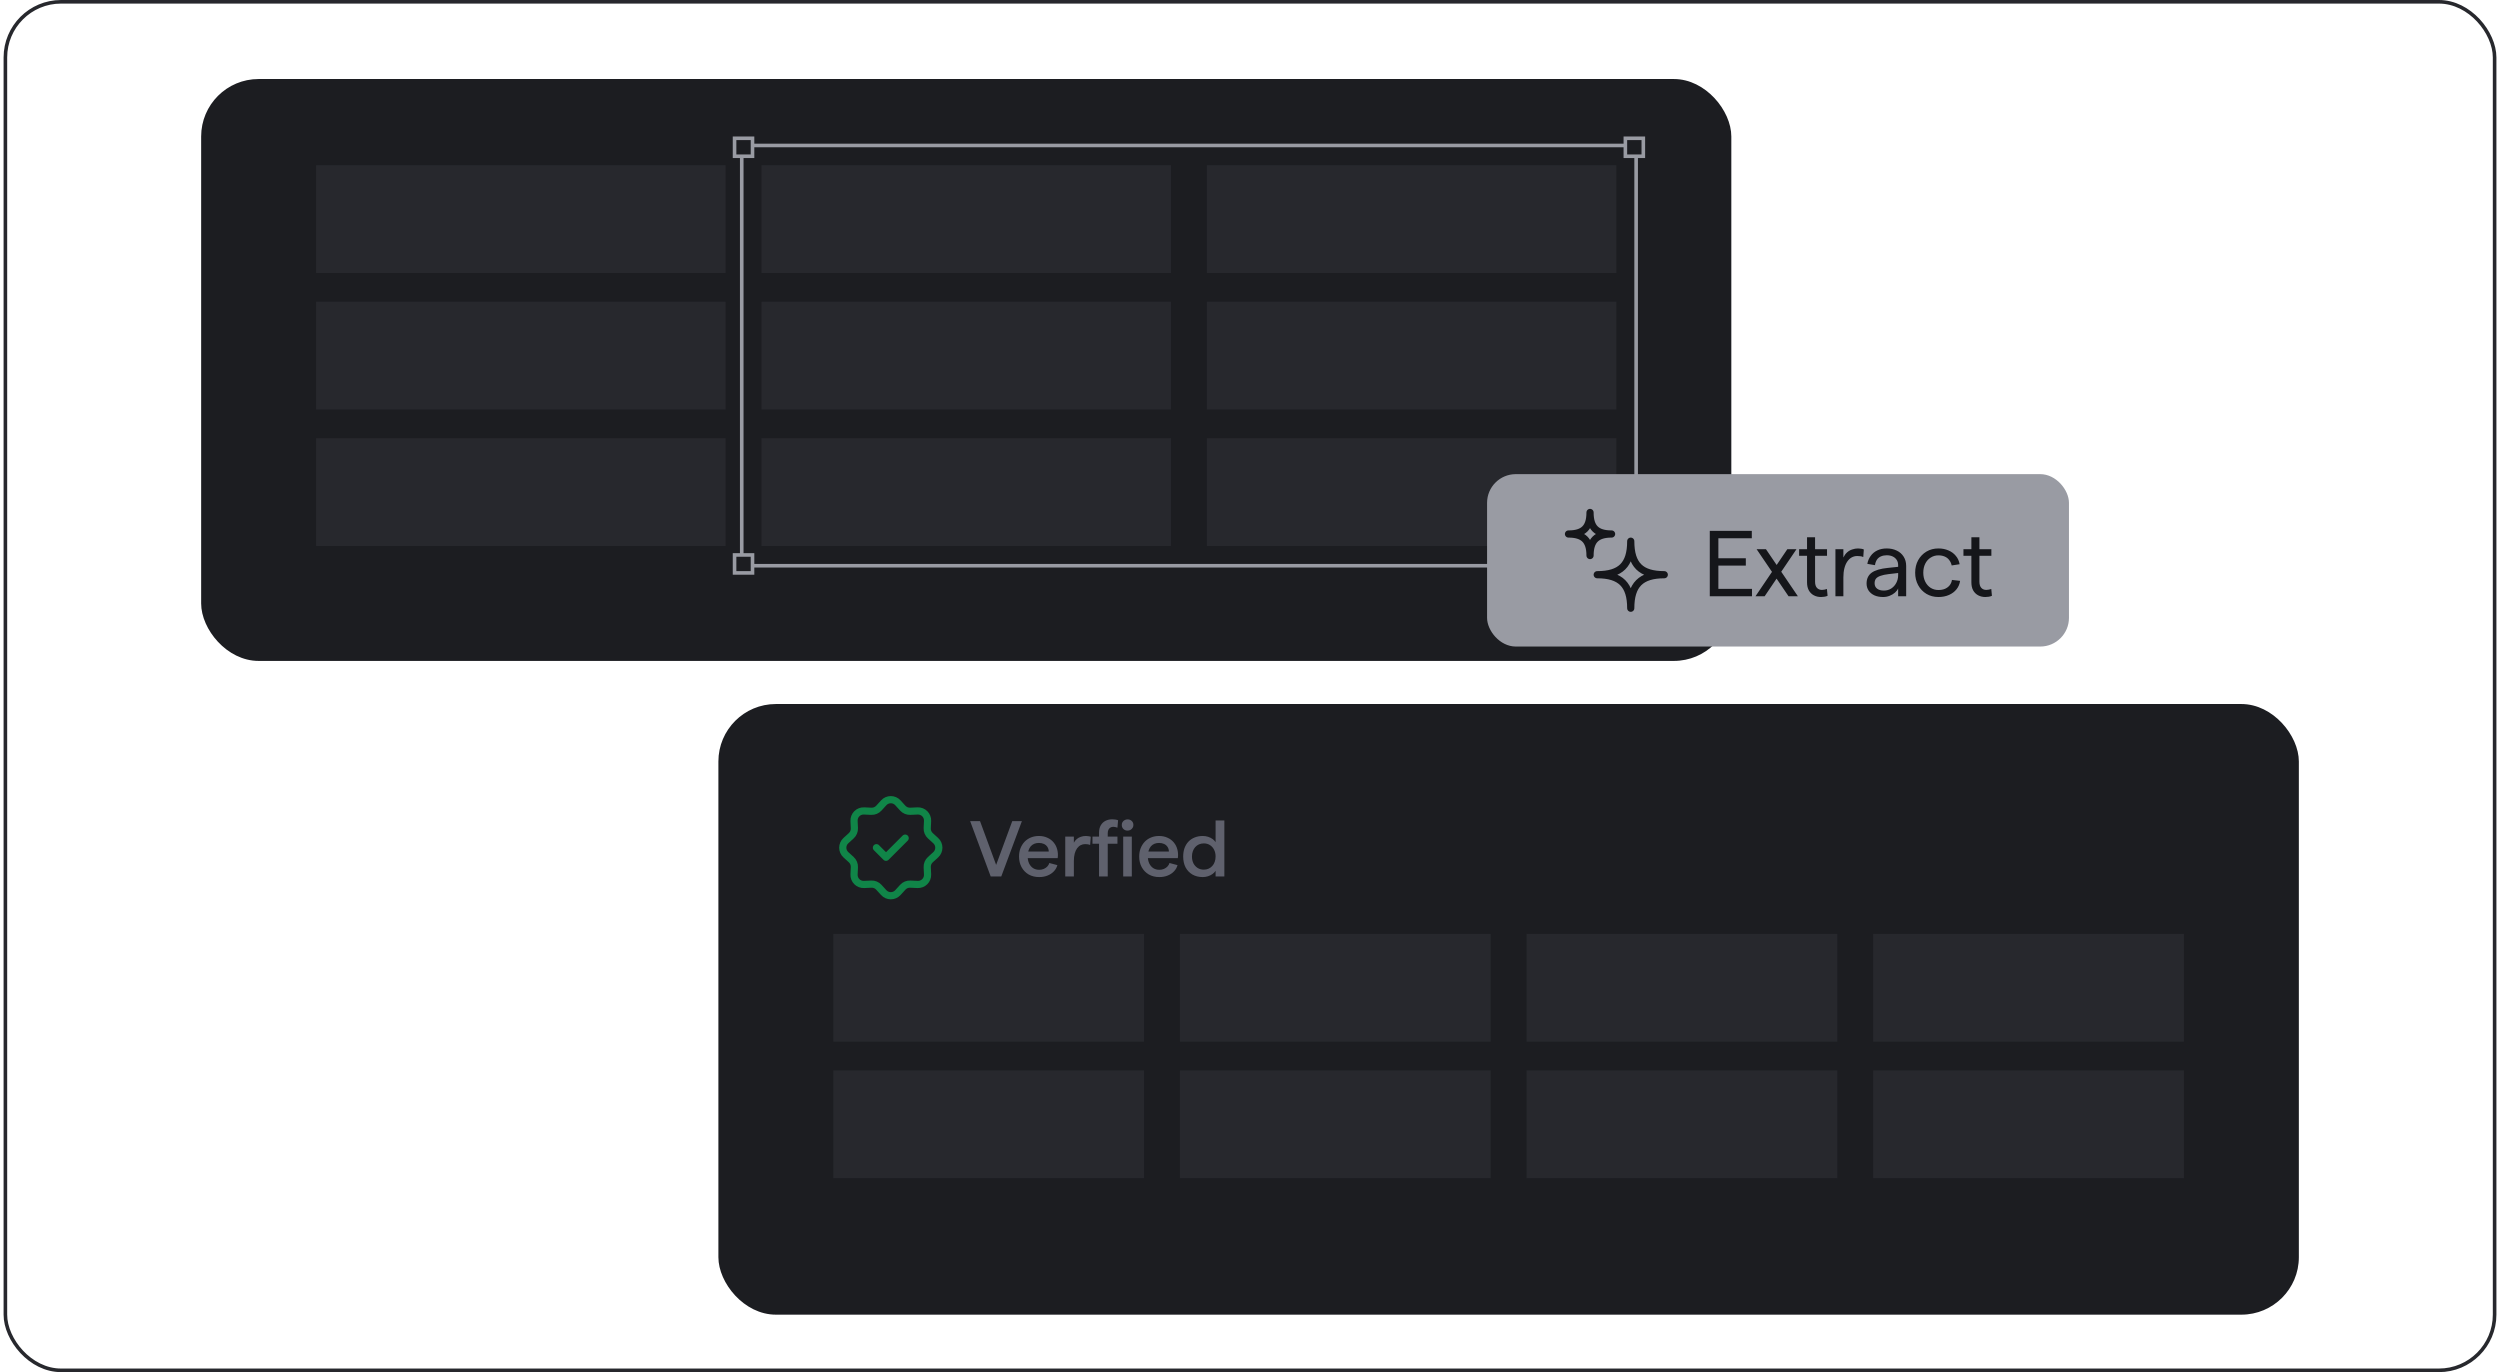 <svg width="348" height="191" viewBox="0 0 348 191" fill="none" xmlns="http://www.w3.org/2000/svg">
<rect x="0.75" y="0.25" width="346.5" height="190.5" rx="7.75" stroke="#27282D" stroke-width="0.5"/>
<rect x="28" y="11" width="213" height="81" rx="8" fill="#1C1D21"/>
<rect x="44" y="23" width="57" height="15" fill="#27282D"/>
<rect x="106" y="23" width="57" height="15" fill="#27282D"/>
<rect x="168" y="23" width="57" height="15" fill="#27282D"/>
<rect x="44" y="42" width="57" height="15" fill="#27282D"/>
<rect x="106" y="42" width="57" height="15" fill="#27282D"/>
<rect x="168" y="42" width="57" height="15" fill="#27282D"/>
<rect x="44" y="61" width="57" height="15" fill="#27282D"/>
<rect x="106" y="61" width="57" height="15" fill="#27282D"/>
<rect x="168" y="61" width="57" height="15" fill="#27282D"/>
<rect x="103.25" y="20.25" width="124.5" height="58.5" stroke="#999BA3" stroke-width="0.5"/>
<rect x="102.25" y="19.25" width="2.5" height="2.5" fill="#1C1D21" stroke="#999BA3" stroke-width="0.5"/>
<rect x="102.25" y="77.25" width="2.5" height="2.5" fill="#1C1D21" stroke="#999BA3" stroke-width="0.5"/>
<rect x="226.25" y="19.25" width="2.5" height="2.5" fill="#1C1D21" stroke="#999BA3" stroke-width="0.5"/>
<rect x="100" y="98" width="220" height="85" rx="8" fill="#1C1D21"/>
<g clip-path="url(#clip0_13_422)">
<path d="M123.014 111.749C123.543 111.168 124.457 111.168 124.986 111.749L125.666 112.496C125.933 112.789 126.317 112.949 126.714 112.93L127.723 112.883C128.508 112.846 129.154 113.492 129.117 114.277L129.07 115.286C129.051 115.683 129.211 116.067 129.504 116.334L130.251 117.014C130.832 117.543 130.832 118.457 130.251 118.986L129.504 119.666C129.211 119.933 129.051 120.317 129.07 120.714L129.117 121.723C129.154 122.508 128.508 123.154 127.723 123.117L126.714 123.07C126.317 123.051 125.933 123.21 125.666 123.504L124.986 124.251C124.457 124.832 123.543 124.832 123.014 124.251L122.334 123.504C122.067 123.21 121.683 123.051 121.286 123.07L120.277 123.117C119.492 123.154 118.846 122.508 118.883 121.723L118.93 120.714C118.949 120.317 118.789 119.933 118.496 119.666L117.749 118.986C117.168 118.457 117.168 117.543 117.749 117.014L118.496 116.334C118.789 116.067 118.949 115.683 118.93 115.286L118.883 114.277C118.846 113.492 119.492 112.846 120.277 112.883L121.286 112.93C121.683 112.949 122.067 112.789 122.334 112.496L123.014 111.749Z" stroke="#108548"/>
<path d="M122 118L123.333 119.333L126 116.667" stroke="#108548" stroke-linecap="round" stroke-linejoin="round"/>
</g>
<path d="M137.904 122L135.044 114.3H136.419L138.663 120.394L140.907 114.3H142.249L139.378 122H137.904ZM144.656 122.088C144.099 122.088 143.607 121.967 143.182 121.725C142.764 121.476 142.438 121.138 142.203 120.713C141.968 120.28 141.851 119.785 141.851 119.228C141.851 118.81 141.917 118.429 142.049 118.084C142.188 117.732 142.379 117.428 142.621 117.171C142.87 116.914 143.164 116.716 143.501 116.577C143.838 116.438 144.209 116.368 144.612 116.368C145.052 116.368 145.444 116.449 145.789 116.61C146.141 116.764 146.434 116.984 146.669 117.27C146.904 117.549 147.069 117.875 147.164 118.249C147.267 118.623 147.289 119.023 147.23 119.448H142.676V118.535H145.987C145.98 118.286 145.917 118.073 145.8 117.897C145.683 117.714 145.521 117.574 145.316 117.479C145.111 117.384 144.876 117.336 144.612 117.336C144.377 117.336 144.161 117.376 143.963 117.457C143.772 117.538 143.607 117.659 143.468 117.82C143.336 117.981 143.233 118.179 143.16 118.414C143.087 118.641 143.05 118.902 143.05 119.195C143.05 119.569 143.116 119.899 143.248 120.185C143.38 120.464 143.567 120.684 143.809 120.845C144.051 120.999 144.333 121.076 144.656 121.076C144.883 121.076 145.096 121.036 145.294 120.955C145.492 120.867 145.657 120.753 145.789 120.614C145.928 120.467 146.02 120.306 146.064 120.13L147.186 120.427C147.098 120.757 146.933 121.047 146.691 121.296C146.456 121.545 146.163 121.74 145.811 121.879C145.466 122.018 145.081 122.088 144.656 122.088ZM148.282 122V116.456H149.481V117.303C149.591 117.098 149.731 116.925 149.899 116.786C150.068 116.647 150.259 116.544 150.471 116.478C150.684 116.405 150.911 116.368 151.153 116.368C151.263 116.368 151.381 116.379 151.505 116.401C151.637 116.416 151.747 116.441 151.835 116.478L151.747 117.622C151.63 117.571 151.513 117.538 151.395 117.523C151.278 117.508 151.161 117.501 151.043 117.501C150.831 117.501 150.629 117.549 150.438 117.644C150.248 117.739 150.079 117.886 149.932 118.084C149.793 118.275 149.683 118.517 149.602 118.81C149.522 119.103 149.481 119.452 149.481 119.855V122H148.282ZM152.986 122V115.928C152.986 115.51 153.067 115.162 153.228 114.883C153.39 114.604 153.61 114.395 153.888 114.256C154.167 114.117 154.479 114.047 154.823 114.047C154.977 114.047 155.124 114.058 155.263 114.08C155.403 114.102 155.527 114.135 155.637 114.179L155.549 115.213C155.439 115.169 155.337 115.14 155.241 115.125C155.153 115.103 155.062 115.092 154.966 115.092C154.812 115.092 154.677 115.129 154.559 115.202C154.449 115.268 154.361 115.367 154.295 115.499C154.229 115.631 154.196 115.796 154.196 115.994V122H152.986ZM152.073 117.446V116.456H155.549V117.446H152.073ZM156.35 122V116.456H157.549V122H156.35ZM156.35 122V121.01H157.549V122H156.35ZM156.35 117.446V116.456H157.549V117.446H156.35ZM156.955 115.62C156.727 115.62 156.537 115.547 156.383 115.4C156.229 115.253 156.152 115.066 156.152 114.839C156.152 114.685 156.185 114.553 156.251 114.443C156.324 114.326 156.419 114.234 156.537 114.168C156.661 114.095 156.801 114.058 156.955 114.058C157.189 114.058 157.384 114.131 157.538 114.278C157.692 114.425 157.769 114.612 157.769 114.839C157.769 114.986 157.732 115.118 157.659 115.235C157.585 115.352 157.486 115.448 157.362 115.521C157.244 115.587 157.109 115.62 156.955 115.62ZM161.382 122.088C160.824 122.088 160.333 121.967 159.908 121.725C159.49 121.476 159.163 121.138 158.929 120.713C158.694 120.28 158.577 119.785 158.577 119.228C158.577 118.81 158.643 118.429 158.775 118.084C158.914 117.732 159.105 117.428 159.347 117.171C159.596 116.914 159.889 116.716 160.227 116.577C160.564 116.438 160.934 116.368 161.338 116.368C161.778 116.368 162.17 116.449 162.515 116.61C162.867 116.764 163.16 116.984 163.395 117.27C163.629 117.549 163.794 117.875 163.89 118.249C163.992 118.623 164.014 119.023 163.956 119.448H159.402V118.535H162.713C162.705 118.286 162.643 118.073 162.526 117.897C162.408 117.714 162.247 117.574 162.042 117.479C161.836 117.384 161.602 117.336 161.338 117.336C161.103 117.336 160.887 117.376 160.689 117.457C160.498 117.538 160.333 117.659 160.194 117.82C160.062 117.981 159.959 118.179 159.886 118.414C159.812 118.641 159.776 118.902 159.776 119.195C159.776 119.569 159.842 119.899 159.974 120.185C160.106 120.464 160.293 120.684 160.535 120.845C160.777 120.999 161.059 121.076 161.382 121.076C161.609 121.076 161.822 121.036 162.02 120.955C162.218 120.867 162.383 120.753 162.515 120.614C162.654 120.467 162.746 120.306 162.79 120.13L163.912 120.427C163.824 120.757 163.659 121.047 163.417 121.296C163.182 121.545 162.889 121.74 162.537 121.879C162.192 122.018 161.807 122.088 161.382 122.088ZM167.417 122.088C166.874 122.088 166.398 121.971 165.987 121.736C165.576 121.494 165.257 121.16 165.03 120.735C164.81 120.31 164.7 119.807 164.7 119.228C164.7 118.795 164.762 118.403 164.887 118.051C165.019 117.699 165.202 117.398 165.437 117.149C165.679 116.9 165.965 116.709 166.295 116.577C166.632 116.438 167.006 116.368 167.417 116.368C167.674 116.368 167.919 116.405 168.154 116.478C168.389 116.551 168.598 116.654 168.781 116.786C168.964 116.911 169.107 117.057 169.21 117.226V114.212H170.431V122H169.21V121.219C169.107 121.388 168.961 121.538 168.77 121.67C168.587 121.802 168.378 121.905 168.143 121.978C167.916 122.051 167.674 122.088 167.417 122.088ZM167.571 121.054C167.813 121.054 168.033 121.01 168.231 120.922C168.429 120.834 168.601 120.709 168.748 120.548C168.902 120.379 169.016 120.185 169.089 119.965C169.17 119.738 169.21 119.492 169.21 119.228C169.21 118.869 169.14 118.553 169.001 118.282C168.862 118.003 168.667 117.787 168.418 117.633C168.176 117.479 167.894 117.402 167.571 117.402C167.329 117.402 167.105 117.446 166.9 117.534C166.702 117.622 166.53 117.747 166.383 117.908C166.236 118.069 166.123 118.264 166.042 118.491C165.961 118.711 165.921 118.957 165.921 119.228C165.921 119.587 165.991 119.906 166.13 120.185C166.277 120.456 166.471 120.669 166.713 120.823C166.962 120.977 167.248 121.054 167.571 121.054Z" fill="#5F616D"/>
<rect x="116" y="130" width="43.25" height="15" fill="#27282D"/>
<rect x="164.25" y="130" width="43.25" height="15" fill="#27282D"/>
<rect x="212.5" y="130" width="43.25" height="15" fill="#27282D"/>
<rect x="260.75" y="130" width="43.25" height="15" fill="#27282D"/>
<rect x="116" y="149" width="43.25" height="15" fill="#27282D"/>
<rect x="164.25" y="149" width="43.25" height="15" fill="#27282D"/>
<rect x="212.5" y="149" width="43.25" height="15" fill="#27282D"/>
<rect x="260.75" y="149" width="43.25" height="15" fill="#27282D"/>
<rect x="207" y="66" width="81" height="24" rx="4" fill="#999BA3"/>
<g clip-path="url(#clip1_13_422)">
<path d="M222.333 80C225.583 80 227 78.633 227 75.333C227 78.633 228.407 80 231.667 80C228.407 80 227 81.407 227 84.667C227 81.407 225.583 80 222.333 80Z" stroke="#15161A" stroke-linejoin="round"/>
<path d="M218.333 74.333C220.422 74.333 221.333 73.454 221.333 71.333C221.333 73.454 222.238 74.333 224.333 74.333C222.238 74.333 221.333 75.238 221.333 77.333C221.333 75.238 220.422 74.333 218.333 74.333Z" stroke="#15161A" stroke-linejoin="round"/>
</g>
<path d="M238.001 83V73.9H243.851V74.927H239.197V77.709H243.019V78.736H239.197V81.973H243.877V83H238.001ZM248.966 83L244.52 76.448H245.82L250.266 83H248.966ZM244.364 83L248.797 76.448H250.071L245.638 83H244.364ZM253.49 83.104C253.117 83.104 252.784 83.026 252.489 82.87C252.194 82.714 251.96 82.484 251.787 82.181C251.622 81.878 251.54 81.505 251.54 81.063V74.784H252.658V80.972C252.658 81.353 252.745 81.639 252.918 81.83C253.091 82.021 253.325 82.116 253.62 82.116C253.741 82.116 253.858 82.103 253.971 82.077C254.092 82.051 254.205 82.021 254.309 81.986L254.4 82.935C254.279 82.996 254.131 83.039 253.958 83.065C253.793 83.091 253.637 83.104 253.49 83.104ZM250.435 77.371V76.448H254.322V77.371H250.435ZM255.492 83V76.448H256.597V77.605C256.727 77.328 256.896 77.094 257.104 76.903C257.312 76.712 257.551 76.574 257.819 76.487C258.088 76.392 258.361 76.344 258.638 76.344C258.777 76.344 258.92 76.357 259.067 76.383C259.215 76.4 259.34 76.435 259.444 76.487L259.366 77.54C259.219 77.471 259.076 77.432 258.937 77.423C258.799 77.406 258.66 77.397 258.521 77.397C258.253 77.397 257.997 77.462 257.754 77.592C257.52 77.722 257.317 77.913 257.143 78.164C256.97 78.415 256.836 78.727 256.74 79.1C256.645 79.473 256.597 79.897 256.597 80.374V83H255.492ZM262.141 83.104C261.664 83.104 261.252 83.026 260.906 82.87C260.559 82.705 260.29 82.48 260.1 82.194C259.918 81.908 259.827 81.587 259.827 81.232C259.827 80.573 260.061 80.071 260.529 79.724C261.005 79.377 261.768 79.152 262.817 79.048L264.429 78.879V79.737L262.882 79.919C262.431 79.971 262.063 80.049 261.777 80.153C261.491 80.248 261.278 80.378 261.14 80.543C261.01 80.708 260.945 80.924 260.945 81.193C260.945 81.514 261.062 81.765 261.296 81.947C261.53 82.12 261.842 82.207 262.232 82.207C262.622 82.207 262.964 82.112 263.259 81.921C263.562 81.722 263.796 81.462 263.961 81.141C264.134 80.812 264.221 80.456 264.221 80.075V78.671C264.221 78.376 264.151 78.129 264.013 77.93C263.883 77.731 263.701 77.575 263.467 77.462C263.233 77.349 262.955 77.293 262.635 77.293C262.331 77.293 262.063 77.345 261.829 77.449C261.603 77.544 261.417 77.696 261.27 77.904C261.131 78.112 261.04 78.368 260.997 78.671L259.931 78.489C260.009 78.073 260.165 77.705 260.399 77.384C260.633 77.055 260.94 76.799 261.322 76.617C261.703 76.435 262.141 76.344 262.635 76.344C263.155 76.344 263.618 76.444 264.026 76.643C264.433 76.834 264.754 77.115 264.988 77.488C265.222 77.852 265.339 78.285 265.339 78.788V83H264.221V81.908C264.134 82.116 263.987 82.311 263.779 82.493C263.571 82.675 263.324 82.822 263.038 82.935C262.752 83.048 262.453 83.104 262.141 83.104ZM269.828 83.104C269.204 83.104 268.645 82.957 268.151 82.662C267.666 82.367 267.284 81.964 267.007 81.453C266.73 80.942 266.591 80.365 266.591 79.724C266.591 79.065 266.73 78.485 267.007 77.982C267.284 77.479 267.666 77.081 268.151 76.786C268.645 76.491 269.204 76.344 269.828 76.344C270.339 76.344 270.803 76.435 271.219 76.617C271.635 76.79 271.977 77.042 272.246 77.371C272.523 77.692 272.701 78.082 272.779 78.541L271.674 78.71C271.613 78.424 271.501 78.177 271.336 77.969C271.18 77.752 270.972 77.588 270.712 77.475C270.452 77.362 270.157 77.306 269.828 77.306C269.429 77.306 269.07 77.41 268.749 77.618C268.428 77.817 268.177 78.099 267.995 78.463C267.813 78.827 267.722 79.247 267.722 79.724C267.722 80.192 267.813 80.608 267.995 80.972C268.177 81.336 268.428 81.622 268.749 81.83C269.07 82.029 269.429 82.129 269.828 82.129C270.183 82.129 270.491 82.073 270.751 81.96C271.02 81.839 271.236 81.674 271.401 81.466C271.566 81.249 271.67 81.002 271.713 80.725L272.844 80.855C272.783 81.297 272.619 81.687 272.35 82.025C272.081 82.363 271.73 82.627 271.297 82.818C270.864 83.009 270.374 83.104 269.828 83.104ZM276.367 83.104C275.994 83.104 275.661 83.026 275.366 82.87C275.071 82.714 274.837 82.484 274.664 82.181C274.499 81.878 274.417 81.505 274.417 81.063V74.784H275.535V80.972C275.535 81.353 275.622 81.639 275.795 81.83C275.968 82.021 276.202 82.116 276.497 82.116C276.618 82.116 276.735 82.103 276.848 82.077C276.969 82.051 277.082 82.021 277.186 81.986L277.277 82.935C277.156 82.996 277.008 83.039 276.835 83.065C276.67 83.091 276.514 83.104 276.367 83.104ZM273.312 77.371V76.448H277.199V77.371H273.312Z" fill="#15161A"/>
<defs>
<clipPath id="clip0_13_422">
<rect width="16" height="16" fill="white" transform="translate(116 110)"/>
</clipPath>
<clipPath id="clip1_13_422">
<rect width="16" height="16" fill="white" transform="translate(217 70)"/>
</clipPath>
</defs>
</svg>
